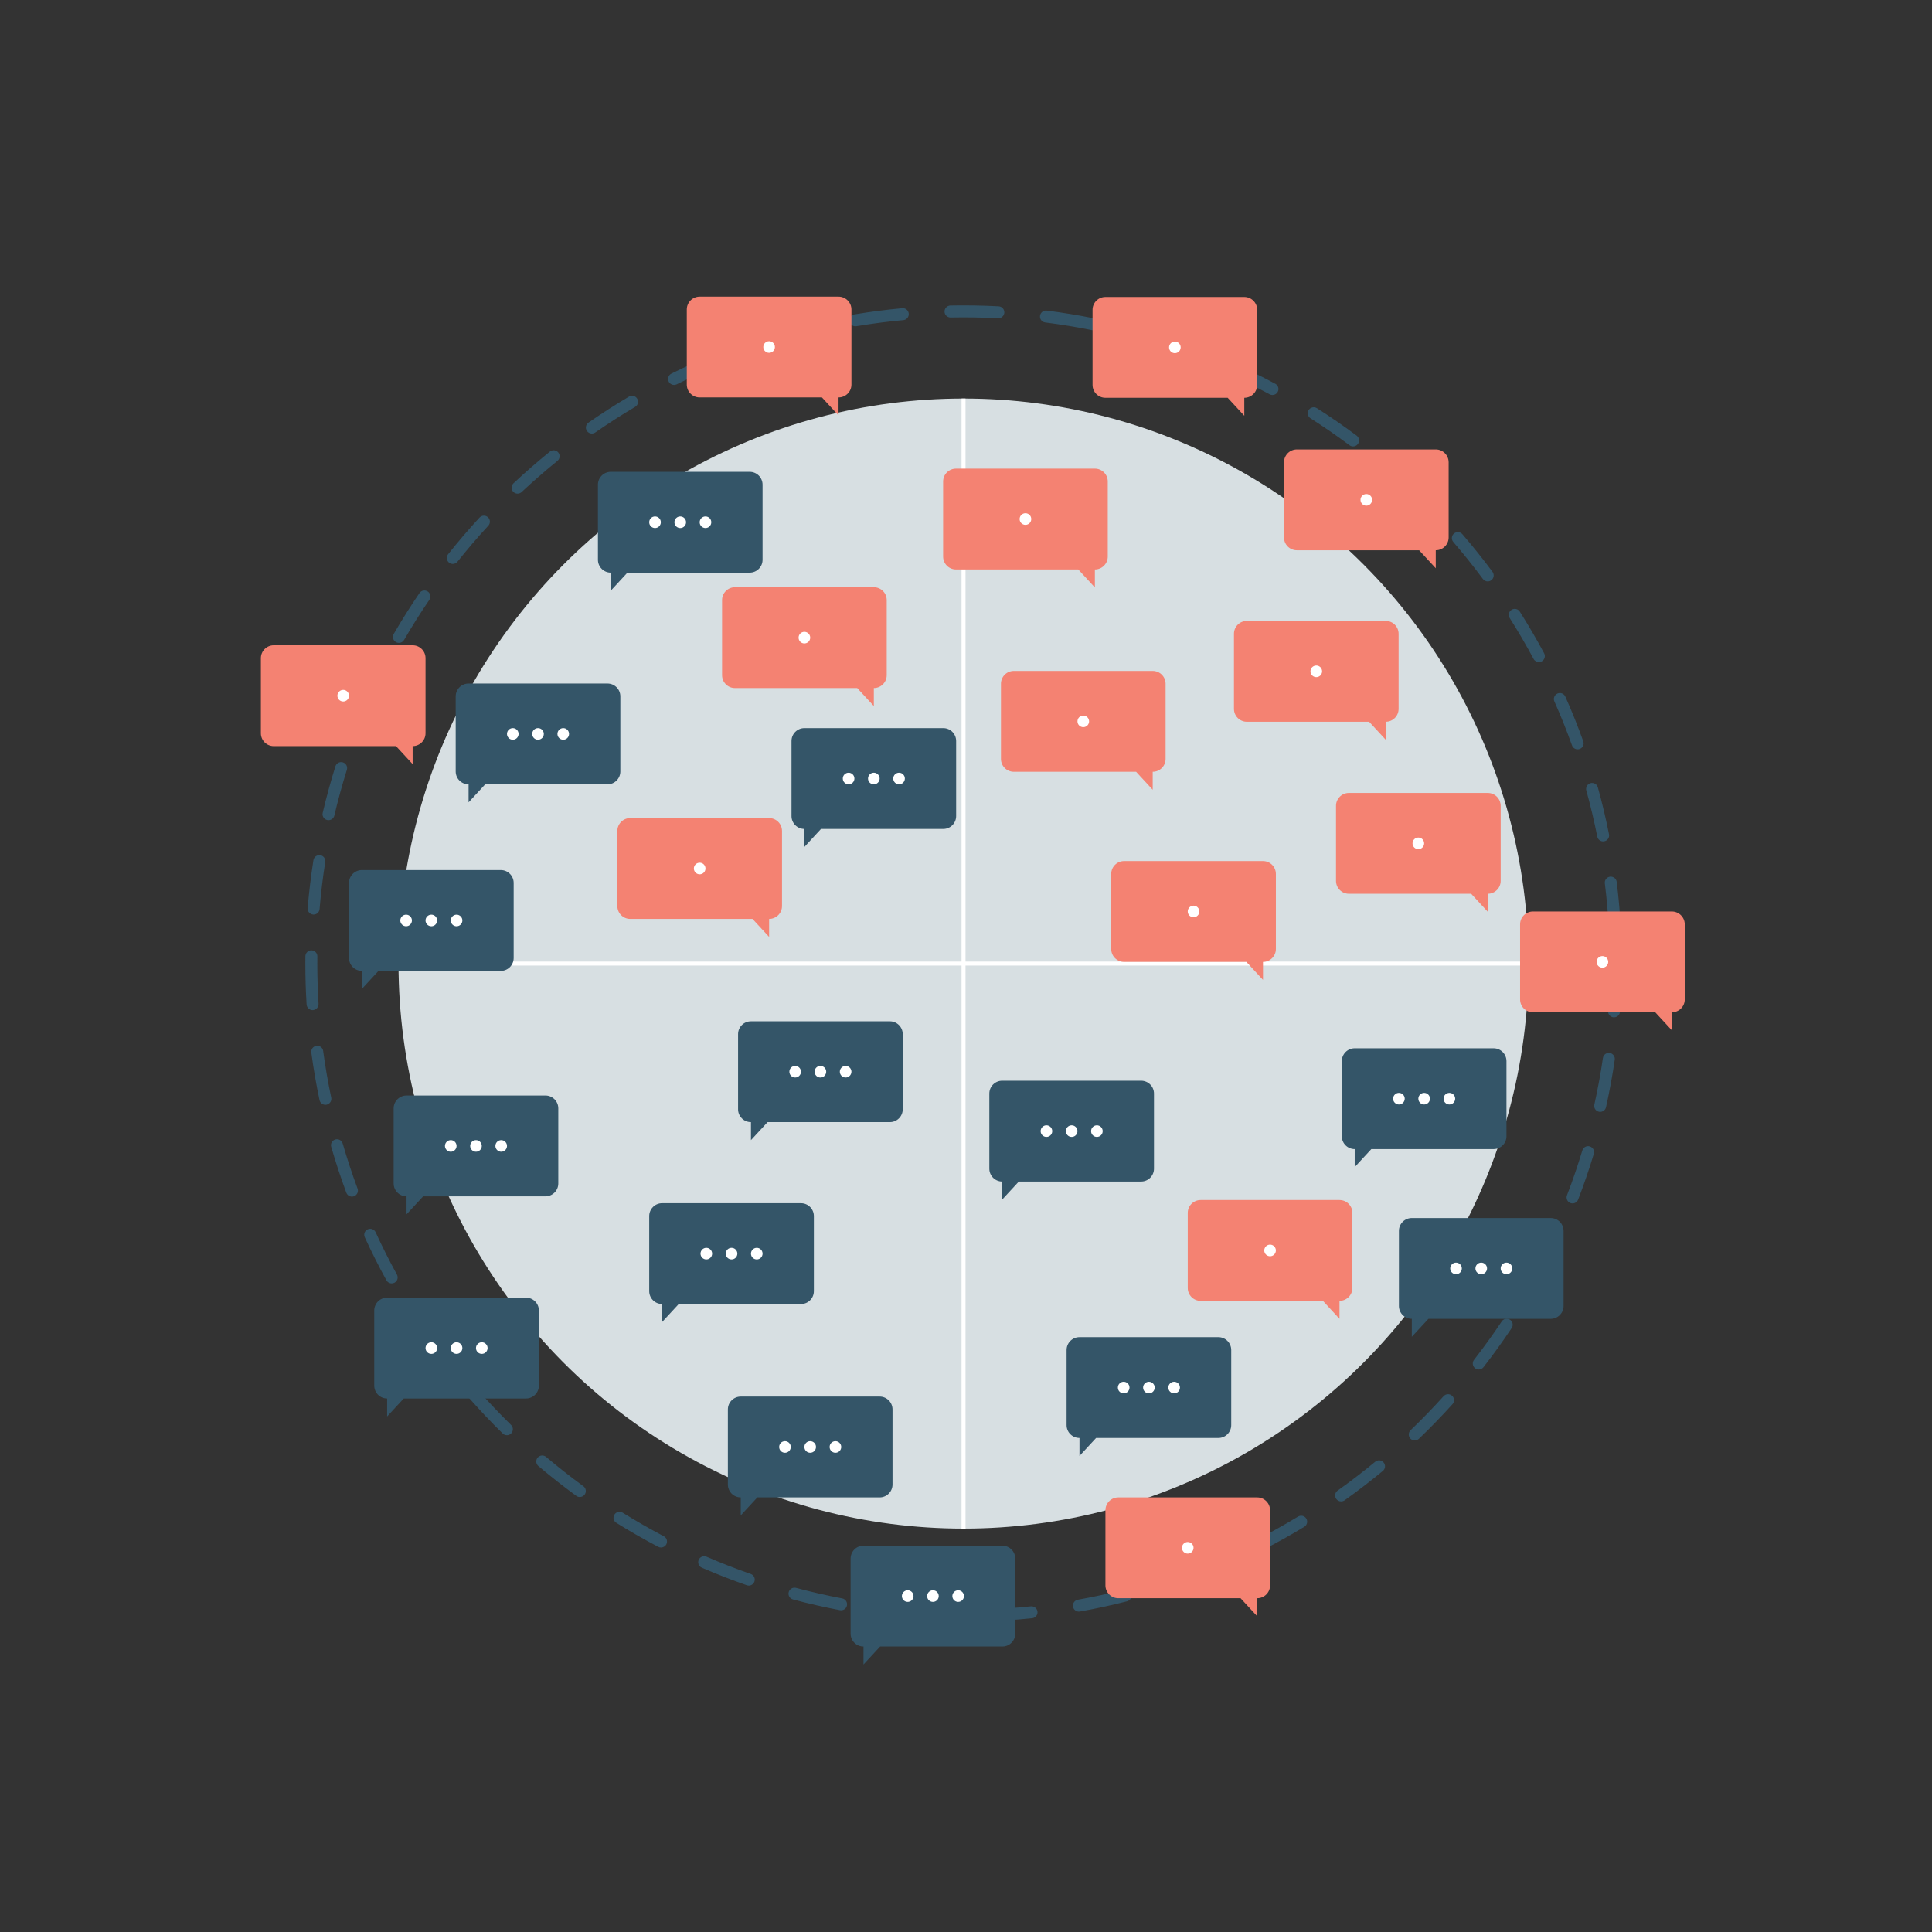 <?xml version="1.0" encoding="utf-8"?>
<!-- Generator: Adobe Illustrator 16.0.0, SVG Export Plug-In . SVG Version: 6.00 Build 0)  -->
<!DOCTYPE svg PUBLIC "-//W3C//DTD SVG 1.1//EN" "http://www.w3.org/Graphics/SVG/1.1/DTD/svg11.dtd">
<svg version="1.1" id="Layer_1" xmlns="http://www.w3.org/2000/svg" xmlns:xlink="http://www.w3.org/1999/xlink" x="0px" y="0px"
	 width="401px" height="401px" viewBox="0 0 401 401" enable-background="new 0 0 401 401" xml:space="preserve">
<rect x="0" y="0" width="401" height="401" fill="#333333" stroke="none"/>
<g id="circles">
	<g>
		<circle fill="#D7DFE2" cx="199.99" cy="199.996" r="117.274"/>
	</g>
	<g>
		<g>
			<path fill="#345568" d="M204.201,336.544c-0.668,0-1.222-0.531-1.24-1.203c-0.021-0.687,0.517-1.259,1.202-1.278
				c3.269-0.101,6.57-0.32,9.81-0.657c0.668-0.063,1.291,0.424,1.363,1.107c0.069,0.681-0.426,1.291-1.107,1.362
				c-3.298,0.343-6.659,0.564-9.988,0.668C204.226,336.544,204.214,336.544,204.201,336.544z M194.276,336.489
				c-0.016,0-0.032,0-0.052-0.001c-3.329-0.139-6.688-0.399-9.982-0.778c-0.683-0.078-1.17-0.693-1.093-1.373
				c0.08-0.685,0.707-1.175,1.375-1.095c3.236,0.373,6.534,0.629,9.805,0.767c0.684,0.028,1.217,0.606,1.188,1.292
				C195.489,335.967,194.938,336.489,194.276,336.489z M223.927,334.496c-0.59,0-1.111-0.422-1.221-1.021
				c-0.119-0.675,0.33-1.318,1.004-1.441c3.215-0.572,6.449-1.272,9.606-2.081c0.666-0.171,1.343,0.229,1.513,0.896
				c0.169,0.664-0.232,1.34-0.896,1.508c-3.219,0.824-6.511,1.539-9.786,2.122C224.074,334.49,223.999,334.496,223.927,334.496z
				 M174.577,334.225c-0.079,0-0.156-0.008-0.235-0.022c-3.264-0.619-6.548-1.368-9.763-2.229c-0.661-0.176-1.057-0.858-0.878-1.521
				c0.179-0.661,0.854-1.053,1.52-0.879c3.157,0.845,6.38,1.58,9.585,2.189c0.675,0.129,1.115,0.776,0.987,1.451
				C175.681,333.81,175.16,334.225,174.577,334.225z M243.142,329.582c-0.519,0-1.001-0.325-1.176-0.846
				c-0.219-0.646,0.132-1.353,0.781-1.571c3.086-1.035,6.177-2.203,9.187-3.469c0.631-0.267,1.36,0.032,1.625,0.663
				c0.266,0.632-0.032,1.359-0.663,1.626c-3.064,1.288-6.215,2.479-9.356,3.534C243.406,329.562,243.272,329.582,243.142,329.582z
				 M155.413,329.098c-0.136,0-0.271-0.022-0.408-0.07c-3.137-1.094-6.28-2.32-9.339-3.646c-0.628-0.272-0.917-1.003-0.646-1.633
				c0.272-0.629,1.005-0.924,1.633-0.645c3.001,1.301,6.088,2.506,9.169,3.581c0.648,0.226,0.989,0.931,0.764,1.58
				C156.407,328.775,155.929,329.098,155.413,329.098z M261.409,321.905c-0.453,0-0.889-0.249-1.108-0.678
				c-0.312-0.61-0.068-1.358,0.543-1.669c2.908-1.484,5.797-3.094,8.583-4.783c0.586-0.354,1.35-0.17,1.706,0.418
				c0.354,0.586,0.167,1.351-0.42,1.703c-2.838,1.723-5.78,3.361-8.741,4.871C261.79,321.86,261.597,321.905,261.409,321.905z
				 M137.199,321.196c-0.193,0-0.392-0.046-0.575-0.142c-2.945-1.546-5.872-3.221-8.697-4.98c-0.584-0.36-0.762-1.127-0.398-1.707
				c0.361-0.584,1.131-0.76,1.71-0.397c2.772,1.725,5.646,3.369,8.538,4.887c0.607,0.318,0.843,1.069,0.525,1.676
				C138.079,320.955,137.647,321.196,137.199,321.196z M278.362,311.628c-0.391,0-0.772-0.183-1.016-0.521
				c-0.395-0.559-0.266-1.334,0.293-1.729c2.658-1.893,5.282-3.904,7.8-5.986c0.526-0.438,1.312-0.364,1.747,0.164
				c0.437,0.526,0.363,1.311-0.165,1.745c-2.562,2.123-5.234,4.173-7.942,6.101C278.859,311.553,278.61,311.628,278.362,311.628z
				 M120.347,310.714c-0.254,0-0.51-0.076-0.729-0.237c-2.69-1.962-5.343-4.046-7.875-6.192c-0.524-0.443-0.59-1.227-0.146-1.75
				c0.443-0.522,1.228-0.588,1.751-0.145c2.488,2.107,5.092,4.153,7.732,6.081c0.555,0.402,0.676,1.179,0.271,1.732
				C121.108,310.537,120.73,310.714,120.347,310.714z M293.641,298.984c-0.326,0-0.653-0.129-0.896-0.383
				c-0.475-0.494-0.458-1.281,0.036-1.754c2.357-2.261,4.663-4.636,6.85-7.062c0.461-0.511,1.245-0.551,1.754-0.091
				s0.55,1.243,0.09,1.754c-2.227,2.469-4.574,4.887-6.975,7.188C294.258,298.868,293.949,298.984,293.641,298.984z M105.209,297.89
				c-0.313,0-0.628-0.118-0.87-0.354c-2.378-2.332-4.695-4.777-6.889-7.27c-0.454-0.515-0.405-1.297,0.109-1.752
				c0.516-0.453,1.298-0.401,1.751,0.11c2.155,2.447,4.431,4.849,6.768,7.138c0.488,0.479,0.497,1.266,0.017,1.756
				C105.851,297.766,105.53,297.89,105.209,297.89z M306.924,284.251c-0.267,0-0.534-0.085-0.76-0.261
				c-0.542-0.422-0.64-1.201-0.22-1.743c2.009-2.579,3.943-5.267,5.75-7.98c0.383-0.57,1.153-0.726,1.723-0.347
				c0.569,0.38,0.726,1.15,0.344,1.722c-1.841,2.766-3.812,5.502-5.854,8.131C307.659,284.084,307.296,284.251,306.924,284.251z
				 M92.099,283.008c-0.376,0-0.745-0.17-0.989-0.49c-2.012-2.651-3.949-5.406-5.761-8.19c-0.372-0.574-0.209-1.344,0.366-1.718
				c0.576-0.374,1.344-0.21,1.716,0.364c1.778,2.734,3.68,5.439,5.656,8.043c0.413,0.547,0.306,1.324-0.238,1.737
				C92.623,282.924,92.36,283.008,92.099,283.008z M317.926,267.734c-0.207,0-0.417-0.052-0.61-0.16
				c-0.596-0.337-0.807-1.094-0.469-1.691c1.607-2.846,3.131-5.786,4.522-8.739c0.293-0.621,1.032-0.886,1.651-0.593
				c0.618,0.291,0.886,1.031,0.593,1.65c-1.419,3.008-2.97,6.004-4.607,8.904C318.779,267.508,318.359,267.734,317.926,267.734z
				 M81.297,266.381c-0.439,0-0.862-0.23-1.088-0.643c-1.603-2.91-3.114-5.919-4.498-8.94c-0.286-0.624-0.012-1.357,0.611-1.646
				c0.623-0.281,1.359-0.011,1.646,0.611c1.358,2.968,2.844,5.92,4.416,8.778c0.33,0.601,0.11,1.354-0.489,1.685
				C81.703,266.332,81.5,266.381,81.297,266.381z M326.396,249.777c-0.147,0-0.299-0.026-0.444-0.082
				c-0.642-0.245-0.959-0.965-0.714-1.605c1.174-3.055,2.246-6.188,3.188-9.311c0.2-0.66,0.89-1.029,1.547-0.833
				c0.657,0.2,1.027,0.892,0.832,1.547c-0.961,3.186-2.055,6.376-3.25,9.488C327.364,249.475,326.894,249.777,326.396,249.777z
				 M73.048,248.363c-0.504,0-0.979-0.309-1.164-0.809c-1.154-3.113-2.211-6.314-3.135-9.513c-0.192-0.659,0.188-1.348,0.846-1.536
				c0.656-0.195,1.346,0.188,1.537,0.849c0.909,3.138,1.945,6.277,3.078,9.335c0.24,0.644-0.087,1.358-0.729,1.597
				C73.337,248.34,73.19,248.363,73.048,248.363z M332.128,230.777c-0.088,0-0.181-0.011-0.271-0.031
				c-0.669-0.147-1.091-0.811-0.94-1.479c0.707-3.181,1.307-6.435,1.778-9.67c0.102-0.679,0.726-1.148,1.41-1.048
				c0.677,0.101,1.147,0.729,1.047,1.406c-0.481,3.297-1.093,6.609-1.812,9.851C333.209,230.383,332.696,230.777,332.128,230.777z
				 M67.532,229.311c-0.574,0-1.091-0.4-1.213-0.984c-0.687-3.258-1.26-6.578-1.703-9.867c-0.092-0.68,0.385-1.305,1.063-1.396
				c0.676-0.101,1.303,0.385,1.396,1.063c0.435,3.23,0.997,6.488,1.674,9.688c0.141,0.671-0.288,1.331-0.959,1.472
				C67.704,229.303,67.618,229.311,67.532,229.311z M335.001,211.152c-0.031,0-0.061-0.001-0.09-0.002
				c-0.687-0.049-1.198-0.644-1.148-1.328c0.235-3.244,0.355-6.549,0.355-9.826c0-0.685,0.555-1.24,1.238-1.24
				c0.688,0,1.242,0.557,1.242,1.24c0,3.336-0.122,6.702-0.362,10.006C336.19,210.656,335.646,211.152,335.001,211.152z
				 M64.877,209.658c-0.651,0-1.197-0.507-1.238-1.166c-0.173-2.805-0.261-5.663-0.261-8.496c0-0.507,0.002-1.011,0.008-1.516
				c0.01-0.682,0.562-1.228,1.242-1.228c0.005,0,0.009,0,0.014,0c0.688,0.009,1.234,0.568,1.229,1.255
				c-0.007,0.495-0.01,0.991-0.01,1.487c0,2.781,0.086,5.59,0.257,8.345c0.043,0.684-0.479,1.272-1.163,1.315
				C64.927,209.658,64.9,209.658,64.877,209.658z M335.184,194.323c-0.656,0-1.206-0.517-1.237-1.181
				c-0.167-3.271-0.453-6.565-0.853-9.793c-0.086-0.681,0.398-1.303,1.079-1.386c0.679-0.08,1.3,0.397,1.385,1.078
				c0.407,3.288,0.699,6.646,0.868,9.976c0.033,0.686-0.493,1.269-1.179,1.303C335.226,194.322,335.204,194.323,335.184,194.323z
				 M65.096,189.824c-0.034,0-0.069-0.002-0.104-0.004c-0.684-0.057-1.19-0.658-1.134-1.34c0.277-3.322,0.682-6.668,1.197-9.943
				c0.106-0.677,0.747-1.141,1.421-1.033c0.677,0.106,1.14,0.743,1.03,1.42c-0.507,3.216-0.902,6.501-1.175,9.764
				C66.276,189.334,65.733,189.824,65.096,189.824z M332.743,174.641c-0.579,0-1.098-0.408-1.217-1
				c-0.639-3.203-1.402-6.421-2.273-9.562c-0.185-0.661,0.203-1.346,0.864-1.526c0.662-0.184,1.343,0.202,1.527,0.861
				c0.888,3.2,1.666,6.479,2.316,9.744c0.135,0.672-0.303,1.325-0.976,1.458C332.907,174.633,332.823,174.641,332.743,174.641z
				 M68.188,170.233c-0.095,0-0.189-0.009-0.285-0.033c-0.666-0.155-1.081-0.823-0.925-1.491c0.76-3.239,1.649-6.488,2.644-9.659
				c0.205-0.652,0.899-1.021,1.557-0.812c0.654,0.207,1.018,0.902,0.812,1.557c-0.976,3.111-1.849,6.304-2.596,9.484
				C69.261,169.849,68.751,170.233,68.188,170.233z M327.447,155.529c-0.509,0-0.986-0.316-1.169-0.824
				c-1.098-3.063-2.326-6.133-3.653-9.115c-0.279-0.626,0.004-1.358,0.629-1.637c0.628-0.281,1.36,0.004,1.639,0.629
				c1.353,3.039,2.605,6.162,3.726,9.287c0.229,0.646-0.105,1.355-0.751,1.586C327.727,155.506,327.586,155.529,327.447,155.529z
				 M74.13,151.299c-0.154,0-0.31-0.026-0.46-0.087c-0.637-0.253-0.948-0.975-0.694-1.611c1.228-3.092,2.587-6.179,4.041-9.175
				c0.299-0.616,1.042-0.872,1.658-0.573c0.618,0.299,0.875,1.043,0.575,1.658c-1.43,2.938-2.764,5.971-3.967,9.008
				C75.089,151.003,74.623,151.299,74.13,151.299z M319.4,137.42c-0.44,0-0.871-0.236-1.094-0.655
				c-1.539-2.873-3.206-5.729-4.954-8.486c-0.367-0.58-0.195-1.347,0.384-1.714c0.577-0.366,1.347-0.195,1.712,0.386
				c1.781,2.809,3.479,5.715,5.049,8.646c0.321,0.604,0.094,1.354-0.51,1.68C319.801,137.373,319.601,137.42,319.4,137.42z
				 M82.794,133.439c-0.211,0-0.425-0.056-0.62-0.168c-0.593-0.346-0.794-1.104-0.453-1.695c1.672-2.881,3.468-5.731,5.342-8.479
				c0.389-0.568,1.161-0.708,1.727-0.326c0.565,0.387,0.713,1.159,0.325,1.725c-1.842,2.698-3.604,5.497-5.244,8.325
				C83.64,133.217,83.223,133.439,82.794,133.439z M308.786,120.676c-0.381,0-0.754-0.174-0.998-0.503
				c-1.943-2.622-4.013-5.206-6.143-7.677c-0.446-0.52-0.39-1.305,0.13-1.752s1.304-0.389,1.752,0.131
				c2.17,2.52,4.272,5.148,6.255,7.819c0.407,0.552,0.293,1.329-0.258,1.737C309.302,120.597,309.044,120.676,308.786,120.676z
				 M93.979,117.046c-0.271,0-0.543-0.089-0.772-0.269c-0.536-0.428-0.625-1.209-0.197-1.745c2.071-2.604,4.264-5.165,6.517-7.608
				c0.467-0.505,1.251-0.533,1.753-0.069c0.506,0.465,0.538,1.25,0.072,1.754c-2.212,2.397-4.365,4.912-6.399,7.471
				C94.706,116.885,94.346,117.046,93.979,117.046z M295.84,105.646c-0.318,0-0.636-0.121-0.879-0.363
				c-2.31-2.313-4.729-4.572-7.194-6.705c-0.517-0.449-0.574-1.233-0.125-1.753c0.448-0.517,1.23-0.575,1.751-0.126
				c2.511,2.176,4.979,4.475,7.327,6.83c0.484,0.486,0.482,1.271-0.002,1.756C296.476,105.527,296.157,105.646,295.84,105.646z
				 M107.427,102.459c-0.331,0-0.66-0.131-0.906-0.393c-0.468-0.5-0.441-1.285,0.06-1.755c2.42-2.271,4.961-4.481,7.55-6.578
				c0.533-0.431,1.312-0.346,1.744,0.185c0.433,0.533,0.351,1.312-0.184,1.745c-2.542,2.059-5.037,4.231-7.416,6.46
				C108.036,102.348,107.73,102.459,107.427,102.459z M280.843,92.658c-0.258,0-0.518-0.08-0.74-0.246
				c-2.617-1.953-5.342-3.834-8.096-5.59c-0.578-0.369-0.748-1.137-0.381-1.713c0.369-0.579,1.139-0.748,1.715-0.38
				c2.805,1.788,5.58,3.704,8.246,5.691c0.549,0.41,0.663,1.188,0.252,1.736C281.597,92.486,281.222,92.658,280.843,92.658z
				 M122.846,89.986c-0.393,0-0.779-0.187-1.021-0.532c-0.391-0.562-0.251-1.337,0.312-1.729c2.729-1.896,5.563-3.713,8.424-5.406
				c0.591-0.346,1.353-0.153,1.7,0.438c0.35,0.591,0.154,1.352-0.437,1.699c-2.81,1.662-5.593,3.448-8.271,5.311
				C123.337,89.914,123.091,89.986,122.846,89.986z M264.108,81.989c-0.198,0-0.4-0.048-0.588-0.147
				c-2.879-1.553-5.851-3.015-8.829-4.349c-0.624-0.279-0.904-1.013-0.624-1.638c0.279-0.627,1.014-0.906,1.64-0.627
				c3.031,1.355,6.059,2.846,8.991,4.428c0.604,0.324,0.828,1.077,0.506,1.68C264.978,81.754,264.55,81.989,264.108,81.989z
				 M139.909,79.898c-0.455,0-0.896-0.253-1.111-0.689c-0.306-0.614-0.055-1.358,0.56-1.664c2.983-1.479,6.051-2.861,9.123-4.114
				c0.63-0.258,1.357,0.048,1.616,0.683c0.26,0.635-0.046,1.358-0.681,1.616c-3.016,1.229-6.027,2.588-8.955,4.041
				C140.283,79.857,140.096,79.898,139.909,79.898z M245.985,73.885c-0.138,0-0.279-0.025-0.421-0.074
				c-3.074-1.109-6.224-2.117-9.362-2.996c-0.661-0.187-1.047-0.871-0.861-1.531c0.187-0.66,0.87-1.045,1.53-0.859
				c3.197,0.896,6.405,1.921,9.538,3.053c0.645,0.232,0.979,0.945,0.745,1.59C246.972,73.568,246.495,73.885,245.985,73.885z
				 M158.271,72.42c-0.522,0-1.011-0.335-1.181-0.858c-0.211-0.652,0.146-1.354,0.799-1.563c3.166-1.023,6.408-1.941,9.635-2.729
				c0.668-0.166,1.338,0.247,1.501,0.912c0.162,0.666-0.246,1.338-0.912,1.5c-3.168,0.772-6.352,1.674-9.459,2.68
				C158.525,72.4,158.396,72.42,158.271,72.42z M226.888,68.541c-0.083,0-0.166-0.008-0.247-0.022
				c-3.199-0.646-6.464-1.182-9.703-1.59c-0.681-0.083-1.163-0.705-1.076-1.387c0.085-0.679,0.711-1.156,1.388-1.077
				c3.302,0.418,6.625,0.962,9.884,1.617c0.67,0.138,1.104,0.791,0.971,1.463C227.983,68.135,227.466,68.541,226.888,68.541z
				 M177.537,67.722c-0.597,0-1.121-0.432-1.223-1.036c-0.113-0.679,0.343-1.316,1.02-1.431c3.273-0.547,6.615-0.979,9.931-1.282
				c0.689-0.074,1.289,0.438,1.352,1.121c0.062,0.682-0.438,1.285-1.122,1.35c-3.254,0.301-6.535,0.725-9.748,1.262
				C177.675,67.716,177.604,67.722,177.537,67.722z M207.21,66.057c-0.021,0-0.045,0-0.065,0c-3.268-0.171-6.578-0.228-9.833-0.161
				c-0.009,0-0.017,0-0.024,0c-0.676,0-1.228-0.54-1.24-1.218c-0.014-0.686,0.53-1.252,1.216-1.267
				c3.314-0.062,6.688-0.011,10.013,0.165c0.685,0.036,1.211,0.619,1.176,1.304C208.414,65.544,207.866,66.057,207.21,66.057z"/>
		</g>
	</g>
</g>
<g id="lines">
	<g>
		<rect x="199.575" y="82.723" fill="#FFFFFF" width="0.826" height="234.549"/>
	</g>
	<g>
		<rect x="82.716" y="199.582" fill="#FFFFFF" width="234.548" height="0.828"/>
	</g>
</g>
<g id="blue">
	<path fill="#345568" d="M310.007,217.576h-28.83c-1.475,0-2.672,1.197-2.672,2.672v15.584c0,1.477,1.197,2.671,2.672,2.671h0.002
		v3.734l3.45-3.734h25.378c1.476,0,2.671-1.194,2.671-2.671v-15.584C312.678,218.773,311.482,217.576,310.007,217.576z"/>
	<path fill="#345568" d="M252.878,277.536H224.05c-1.478,0-2.672,1.195-2.672,2.673v15.584c0,1.476,1.195,2.67,2.672,2.67h0.002
		v3.734l3.45-3.734h25.376c1.476,0,2.672-1.194,2.672-2.67v-15.584C255.55,278.731,254.354,277.536,252.878,277.536z"/>
	<g>
		<g>
			<circle fill="#FFFFFF" cx="233.228" cy="288" r="1.206"/>
		</g>
		<g>
			<circle fill="#FFFFFF" cx="238.463" cy="288" r="1.205"/>
		</g>
		<g>
			<circle fill="#FFFFFF" cx="243.7" cy="288" r="1.205"/>
		</g>
	</g>
	<g>
		<path fill="#345568" d="M195.784,151.127h-28.83c-1.477,0-2.672,1.195-2.672,2.672v15.584c0,1.476,1.195,2.673,2.672,2.673h0.002
			v3.731l3.446-3.731h25.382c1.475,0,2.671-1.197,2.671-2.673v-15.584C198.455,152.322,197.259,151.127,195.784,151.127z"/>
		<g>
			<g>
				<circle fill="#FFFFFF" cx="176.133" cy="161.589" r="1.205"/>
			</g>
			<g>
				<circle fill="#FFFFFF" cx="181.369" cy="161.589" r="1.206"/>
			</g>
			<g>
				<circle fill="#FFFFFF" cx="186.604" cy="161.589" r="1.205"/>
			</g>
		</g>
	</g>
	<g>
		<path fill="#345568" d="M155.604,97.93h-28.829c-1.475,0-2.67,1.194-2.67,2.67v15.584c0,1.477,1.195,2.672,2.67,2.672h0.004v3.733
			l3.449-3.733h25.376c1.478,0,2.671-1.195,2.671-2.672V100.6C158.275,99.125,157.081,97.93,155.604,97.93z"/>
		<g>
			<g>
				<circle fill="#FFFFFF" cx="135.955" cy="108.393" r="1.206"/>
			</g>
			<g>
				<circle fill="#FFFFFF" cx="141.191" cy="108.393" r="1.206"/>
			</g>
			<g>
				<circle fill="#FFFFFF" cx="146.427" cy="108.393" r="1.205"/>
			</g>
		</g>
	</g>
	<g>
		<path fill="#345568" d="M126.084,141.868H97.253c-1.475,0-2.671,1.195-2.671,2.672v15.583c0,1.476,1.196,2.67,2.671,2.67h0.005
			v3.736l3.449-3.736h25.377c1.477,0,2.672-1.194,2.672-2.67V144.54C128.756,143.063,127.561,141.868,126.084,141.868z"/>
		<g>
			<g>
				<circle fill="#FFFFFF" cx="106.433" cy="152.33" r="1.205"/>
			</g>
			<g>
				<circle fill="#FFFFFF" cx="111.668" cy="152.33" r="1.206"/>
			</g>
			<g>
				<circle fill="#FFFFFF" cx="116.905" cy="152.33" r="1.205"/>
			</g>
		</g>
	</g>
	<g>
		<path fill="#345568" d="M103.943,180.586H75.112c-1.475,0-2.672,1.195-2.672,2.672v15.584c0,1.478,1.197,2.673,2.672,2.673h0.004
			v3.732l3.447-3.732h25.38c1.476,0,2.672-1.195,2.672-2.673v-15.584C106.615,181.781,105.418,180.586,103.943,180.586z"/>
		<g>
			<g>
				<circle fill="#FFFFFF" cx="84.292" cy="191.05" r="1.205"/>
			</g>
			<g>
				<circle fill="#FFFFFF" cx="89.528" cy="191.05" r="1.206"/>
			</g>
			<g>
				<circle fill="#FFFFFF" cx="94.763" cy="191.05" r="1.205"/>
			</g>
		</g>
	</g>
	<g>
		<path fill="#345568" d="M166.252,249.734h-28.829c-1.478,0-2.672,1.197-2.672,2.672v15.584c0,1.475,1.194,2.67,2.672,2.67h0.003
			v3.735l3.45-3.735h25.376c1.476,0,2.671-1.195,2.671-2.67v-15.584C168.923,250.932,167.728,249.734,166.252,249.734z"/>
		<g>
			<g>
				<circle fill="#FFFFFF" cx="146.602" cy="260.198" r="1.206"/>
			</g>
			<g>
				<circle fill="#FFFFFF" cx="151.837" cy="260.198" r="1.205"/>
			</g>
			<g>
				<circle fill="#FFFFFF" cx="157.073" cy="260.198" r="1.205"/>
			</g>
		</g>
	</g>
	<g>
		<path fill="#345568" d="M184.695,211.977h-28.831c-1.475,0-2.672,1.196-2.672,2.672v15.586c0,1.475,1.197,2.67,2.672,2.67h0.003
			v3.734l3.448-3.734h25.38c1.477,0,2.672-1.195,2.672-2.67v-15.586C187.366,213.174,186.171,211.977,184.695,211.977z"/>
		<g>
			<g>
				<circle fill="#FFFFFF" cx="165.044" cy="222.441" r="1.205"/>
			</g>
			<g>
				<circle fill="#FFFFFF" cx="170.279" cy="222.441" r="1.206"/>
			</g>
			<g>
				<circle fill="#FFFFFF" cx="175.515" cy="222.441" r="1.205"/>
			</g>
		</g>
	</g>
	<g>
		<path fill="#345568" d="M113.207,227.381H84.378c-1.477,0-2.672,1.197-2.672,2.673v15.584c0,1.475,1.195,2.67,2.672,2.67h0.004
			v3.734l3.45-3.734h25.375c1.476,0,2.671-1.195,2.671-2.67v-15.584C115.878,228.578,114.683,227.381,113.207,227.381z"/>
		<g>
			<g>
				<circle fill="#FFFFFF" cx="93.558" cy="237.845" r="1.206"/>
			</g>
			<g>
				<circle fill="#FFFFFF" cx="98.793" cy="237.845" r="1.205"/>
			</g>
			<g>
				<circle fill="#FFFFFF" cx="104.028" cy="237.845" r="1.205"/>
			</g>
		</g>
	</g>
	<g>
		<path fill="#345568" d="M109.177,269.338H80.349c-1.477,0-2.672,1.195-2.672,2.671v15.585c0,1.476,1.195,2.672,2.672,2.672h0.003
			v3.732l3.447-3.732h25.378c1.476,0,2.672-1.196,2.672-2.672V272.01C111.849,270.533,110.652,269.338,109.177,269.338z"/>
		<g>
			<g>
				<circle fill="#FFFFFF" cx="89.528" cy="279.801" r="1.206"/>
			</g>
			<g>
				<circle fill="#FFFFFF" cx="94.763" cy="279.801" r="1.205"/>
			</g>
			<g>
				<circle fill="#FFFFFF" cx="99.998" cy="279.801" r="1.205"/>
			</g>
		</g>
	</g>
	<g>
		<path fill="#345568" d="M182.575,289.867h-28.828c-1.477,0-2.672,1.196-2.672,2.67v15.584c0,1.478,1.195,2.674,2.672,2.674h0.002
			v3.732l3.447-3.732h25.379c1.477,0,2.672-1.196,2.672-2.674v-15.584C185.247,291.063,184.052,289.867,182.575,289.867z"/>
		<g>
			<g>
				<circle fill="#FFFFFF" cx="162.926" cy="300.33" r="1.206"/>
			</g>
			<g>
				<circle fill="#FFFFFF" cx="168.161" cy="300.33" r="1.205"/>
			</g>
			<g>
				<circle fill="#FFFFFF" cx="173.397" cy="300.33" r="1.205"/>
			</g>
		</g>
	</g>
	<g>
		<path fill="#345568" d="M208.05,320.816h-28.828c-1.477,0-2.672,1.196-2.672,2.671v15.585c0,1.476,1.195,2.67,2.672,2.67h0.002
			v3.734l3.45-3.734h25.376c1.477,0,2.672-1.194,2.672-2.67v-15.585C210.722,322.013,209.526,320.816,208.05,320.816z"/>
		<g>
			<g>
				<circle fill="#FFFFFF" cx="188.4" cy="331.279" r="1.206"/>
			</g>
			<g>
				<path fill="#FFFFFF" d="M194.84,331.279c0,0.666-0.54,1.205-1.202,1.205c-0.668,0-1.206-0.539-1.206-1.205
					c0-0.665,0.538-1.205,1.206-1.205C194.3,330.074,194.84,330.614,194.84,331.279z"/>
			</g>
			<g>
				<path fill="#FFFFFF" d="M200.076,331.279c0,0.666-0.54,1.205-1.206,1.205c-0.662,0-1.202-0.539-1.202-1.205
					c0-0.665,0.54-1.205,1.202-1.205C199.536,330.074,200.076,330.614,200.076,331.279z"/>
			</g>
		</g>
	</g>
	<g>
		<path fill="#345568" d="M236.846,224.31h-28.831c-1.475,0-2.672,1.194-2.672,2.67v15.585c0,1.475,1.197,2.672,2.672,2.672h0.003
			v3.732l3.447-3.732h25.381c1.476,0,2.671-1.197,2.671-2.672V226.98C239.517,225.505,238.321,224.31,236.846,224.31z"/>
		<g>
			<g>
				<path fill="#FFFFFF" d="M218.399,234.773c0,0.664-0.539,1.202-1.206,1.202c-0.664,0-1.201-0.538-1.201-1.202
					c0-0.667,0.537-1.207,1.201-1.207C217.86,233.566,218.399,234.106,218.399,234.773z"/>
			</g>
			<g>
				<path fill="#FFFFFF" d="M223.636,234.773c0,0.664-0.539,1.202-1.205,1.202c-0.667,0-1.206-0.538-1.206-1.202
					c0-0.667,0.539-1.207,1.206-1.207C223.097,233.566,223.636,234.106,223.636,234.773z"/>
			</g>
			<g>
				<path fill="#FFFFFF" d="M228.87,234.773c0,0.664-0.539,1.202-1.203,1.202c-0.666,0-1.206-0.538-1.206-1.202
					c0-0.667,0.54-1.207,1.206-1.207C228.331,233.566,228.87,234.106,228.87,234.773z"/>
			</g>
		</g>
	</g>
	<g>
		<path fill="#345568" d="M321.857,252.809h-28.829c-1.475,0-2.671,1.194-2.671,2.67v15.585c0,1.475,1.196,2.671,2.671,2.671h0.003
			v3.732l3.449-3.732h25.377c1.476,0,2.672-1.196,2.672-2.671v-15.585C324.529,254.004,323.332,252.809,321.857,252.809z"/>
		<g>
			<g>
				<circle fill="#FFFFFF" cx="302.208" cy="263.271" r="1.205"/>
			</g>
			<g>
				<circle fill="#FFFFFF" cx="307.442" cy="263.271" r="1.205"/>
			</g>
			<g>
				<circle fill="#FFFFFF" cx="312.679" cy="263.271" r="1.205"/>
			</g>
		</g>
	</g>
	<g>
		<g>
			<circle fill="#FFFFFF" cx="290.356" cy="228.04" r="1.205"/>
		</g>
		<g>
			<circle fill="#FFFFFF" cx="295.592" cy="228.04" r="1.205"/>
		</g>
		<g>
			<circle fill="#FFFFFF" cx="300.827" cy="228.04" r="1.205"/>
		</g>
	</g>
</g>
<g id="orange">
	<g>
		<path fill="#F48272" d="M258.265,61.636h-28.829c-1.476,0-2.671,1.195-2.671,2.672v15.584c0,1.475,1.195,2.672,2.671,2.672h25.379
			l3.447,3.732v-3.732h0.003c1.477,0,2.672-1.197,2.672-2.672V64.308C260.937,62.832,259.74,61.636,258.265,61.636z"/>
		<g>
			<g>
				<circle fill="#FFFFFF" cx="243.851" cy="72.1" r="1.205"/>
			</g>
		</g>
	</g>
	<g>
		<path fill="#F48272" d="M227.252,97.266h-28.829c-1.477,0-2.671,1.194-2.671,2.672v15.584c0,1.475,1.194,2.672,2.671,2.672h25.378
			l3.447,3.733v-3.733h0.004c1.476,0,2.672-1.197,2.672-2.672V99.938C229.924,98.461,228.728,97.266,227.252,97.266z"/>
		<g>
			<g>
				<circle fill="#FFFFFF" cx="212.837" cy="107.729" r="1.206"/>
			</g>
		</g>
	</g>
	<g>
		<path fill="#F48272" d="M174.048,61.566H145.22c-1.477,0-2.672,1.195-2.672,2.67v15.585c0,1.477,1.195,2.671,2.672,2.671h25.376
			l3.449,3.734v-3.734h0.003c1.475,0,2.672-1.194,2.672-2.671V64.236C176.72,62.762,175.522,61.566,174.048,61.566z"/>
		<g>
			<g>
				<circle fill="#FFFFFF" cx="159.633" cy="72.029" r="1.205"/>
			</g>
		</g>
	</g>
	<g>
		<path fill="#F48272" d="M239.255,139.258h-28.829c-1.475,0-2.671,1.197-2.671,2.673v15.584c0,1.476,1.196,2.673,2.671,2.673
			h25.379l3.447,3.73v-3.73h0.003c1.477,0,2.672-1.197,2.672-2.673V141.93C241.927,140.455,240.731,139.258,239.255,139.258z"/>
		<g>
			<g>
				<circle fill="#FFFFFF" cx="224.841" cy="149.723" r="1.205"/>
			</g>
		</g>
	</g>
	<g>
		<path fill="#F48272" d="M287.619,128.875h-28.831c-1.477,0-2.671,1.197-2.671,2.672v15.583c0,1.478,1.194,2.673,2.671,2.673
			h25.379l3.449,3.734v-3.734h0.003c1.474,0,2.671-1.195,2.671-2.673v-15.583C290.29,130.072,289.093,128.875,287.619,128.875z"/>
		<g>
			<g>
				<circle fill="#FFFFFF" cx="273.205" cy="139.34" r="1.206"/>
			</g>
		</g>
	</g>
	<g>
		<path fill="#F48272" d="M308.802,164.582h-28.831c-1.476,0-2.672,1.195-2.672,2.672v15.582c0,1.478,1.196,2.672,2.672,2.672
			h25.379l3.449,3.734v-3.734h0.003c1.475,0,2.672-1.194,2.672-2.672v-15.582C311.474,165.777,310.276,164.582,308.802,164.582z"/>
		<g>
			<g>
				<circle fill="#FFFFFF" cx="294.386" cy="175.046" r="1.206"/>
			</g>
		</g>
	</g>
	<g>
		<path fill="#F48272" d="M298.005,93.284h-28.831c-1.477,0-2.672,1.195-2.672,2.671v15.584c0,1.476,1.196,2.672,2.672,2.672h25.381
			l3.446,3.732v-3.732h0.004c1.474,0,2.671-1.196,2.671-2.672V95.955C300.676,94.479,299.479,93.284,298.005,93.284z"/>
		<g>
			<g>
				<circle fill="#FFFFFF" cx="283.588" cy="103.748" r="1.206"/>
			</g>
		</g>
	</g>
	<g>
		<path fill="#F48272" d="M262.146,178.719h-28.831c-1.476,0-2.672,1.196-2.672,2.672v15.584c0,1.475,1.196,2.672,2.672,2.672h25.38
			l3.448,3.732v-3.732h0.003c1.475,0,2.671-1.197,2.671-2.672v-15.584C264.816,179.916,263.619,178.719,262.146,178.719z"/>
		<g>
			<g>
				<circle fill="#FFFFFF" cx="247.729" cy="189.183" r="1.206"/>
			</g>
		</g>
	</g>
	<g>
		<path fill="#F48272" d="M181.372,121.883h-28.831c-1.477,0-2.672,1.195-2.672,2.673v15.582c0,1.477,1.195,2.672,2.672,2.672
			h25.379l3.449,3.734v-3.734h0.003c1.474,0,2.672-1.195,2.672-2.672v-15.582C184.044,123.078,182.846,121.883,181.372,121.883z"/>
		<g>
			<g>
				<circle fill="#FFFFFF" cx="166.957" cy="132.346" r="1.206"/>
			</g>
		</g>
	</g>
	<g>
		<path fill="#F48272" d="M85.65,133.934H56.821c-1.477,0-2.672,1.196-2.672,2.672v15.584c0,1.477,1.195,2.672,2.672,2.672h25.376
			l3.449,3.734v-3.734h0.004c1.477,0,2.672-1.195,2.672-2.672v-15.584C88.322,135.131,87.126,133.934,85.65,133.934z"/>
		<g>
			<g>
				<circle fill="#FFFFFF" cx="71.235" cy="144.397" r="1.205"/>
			</g>
		</g>
	</g>
	<g>
		<path fill="#F48272" d="M159.638,169.801h-28.832c-1.475,0-2.67,1.195-2.67,2.673v15.583c0,1.476,1.195,2.672,2.67,2.672h25.382
			l3.446,3.732v-3.732h0.004c1.473,0,2.672-1.196,2.672-2.672v-15.583C162.31,170.996,161.11,169.801,159.638,169.801z"/>
		<g>
			<g>
				<circle fill="#FFFFFF" cx="145.222" cy="180.264" r="1.205"/>
			</g>
		</g>
	</g>
	<g>
		<path fill="#F48272" d="M260.939,310.796h-28.83c-1.475,0-2.67,1.195-2.67,2.671v15.583c0,1.477,1.195,2.672,2.67,2.672h25.378
			l3.449,3.733v-3.733h0.003c1.477,0,2.672-1.195,2.672-2.672v-15.583C263.611,311.991,262.415,310.796,260.939,310.796z"/>
		<g>
			<g>
				<circle fill="#FFFFFF" cx="246.524" cy="321.259" r="1.205"/>
			</g>
		</g>
	</g>
	<g>
		<path fill="#F48272" d="M278.026,249.074h-28.829c-1.477,0-2.672,1.195-2.672,2.672v15.582c0,1.478,1.195,2.672,2.672,2.672
			h25.378l3.448,3.734V270h0.003c1.477,0,2.671-1.194,2.671-2.672v-15.582C280.697,250.27,279.502,249.074,278.026,249.074z"/>
		<g>
			<g>
				<circle fill="#FFFFFF" cx="263.611" cy="259.537" r="1.205"/>
			</g>
		</g>
	</g>
	<g>
		<path fill="#F48272" d="M347.007,189.183h-28.83c-1.477,0-2.672,1.195-2.672,2.672v15.584c0,1.475,1.195,2.67,2.672,2.67h25.378
			l3.449,3.735v-3.735h0.003c1.474,0,2.672-1.195,2.672-2.67v-15.584C349.679,190.379,348.48,189.183,347.007,189.183z"/>
		<g>
			<g>
				<circle fill="#FFFFFF" cx="332.592" cy="199.646" r="1.206"/>
			</g>
		</g>
	</g>
</g>
</svg>
